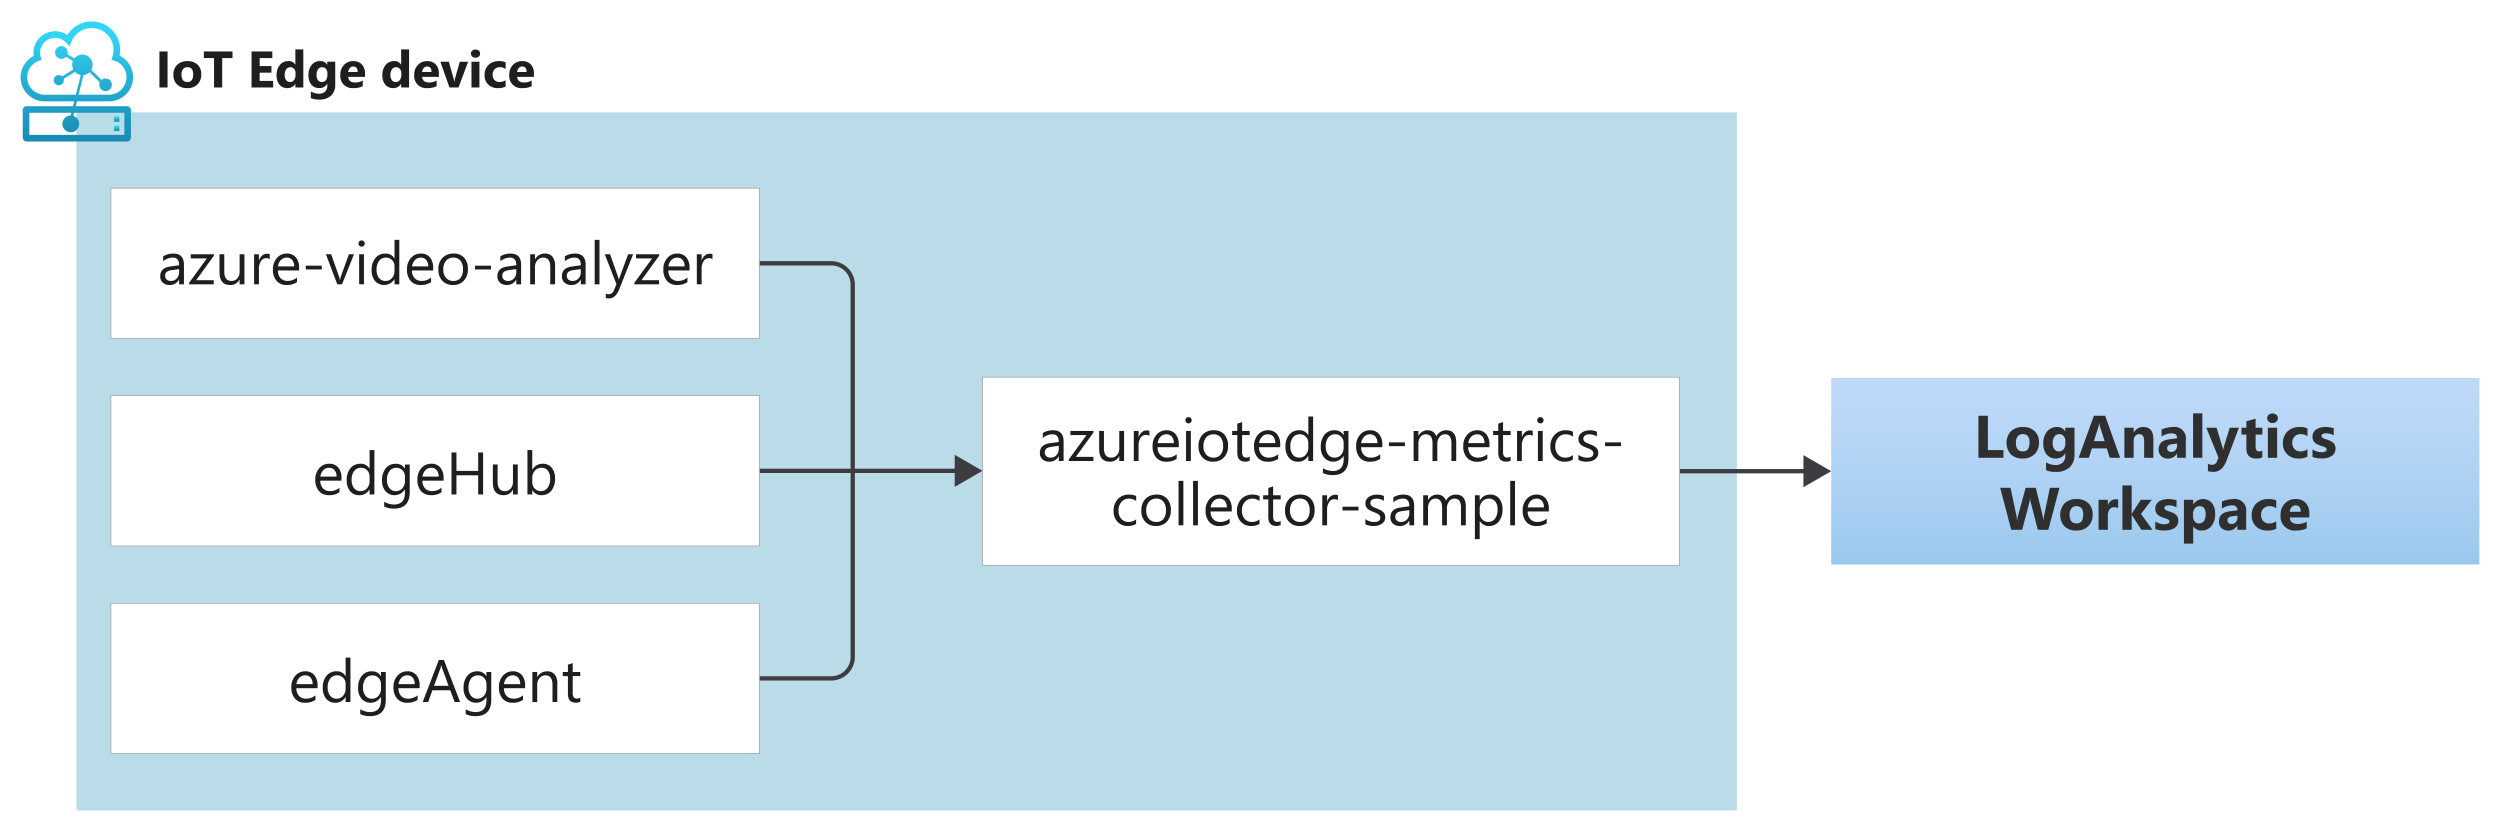 <svg xmlns="http://www.w3.org/2000/svg" xmlns:xlink="http://www.w3.org/1999/xlink" viewBox="0 0 583 194">
  <defs>
    <linearGradient id="linear-gradient" x1="17.921" y1="5" x2="17.921" y2="33" gradientUnits="userSpaceOnUse">
      <stop offset="0.131" stop-color="#32d4f5"/>
      <stop offset="0.404" stop-color="#28b7db"/>
      <stop offset="1" stop-color="#198ab3"/>
    </linearGradient>
    <linearGradient id="linear-gradient-2" x1="27.224" y1="27.141" x2="27.224" y2="28.396" xlink:href="#linear-gradient"/>
    <linearGradient id="linear-gradient-3" x1="27.224" y1="29.307" x2="27.224" y2="30.563" xlink:href="#linear-gradient"/>
    <linearGradient id="linear-gradient-4" x1="502.614" y1="88.133" x2="502.614" y2="131.633" gradientUnits="userSpaceOnUse">
      <stop offset="0" stop-color="#5ea0ef"/>
      <stop offset="0.18" stop-color="#559cec"/>
      <stop offset="0.47" stop-color="#3c91e5"/>
      <stop offset="0.84" stop-color="#1380da"/>
      <stop offset="1" stop-color="#0078d4"/>
    </linearGradient>
  </defs>
  <g id="Shapes">
    <rect width="583" height="194" fill="#fff"/>
    <g>
      <rect x="17.835" y="26.2" width="387.2" height="162.8" fill="#fff"/>
      <rect x="17.835" y="26.2" width="387.2" height="162.8" fill="#198ab3" opacity="0.3"/>
    </g>
    <g>
      <path d="M29.634,24.764H17.655l.281-1.128h7.473a5.616,5.616,0,0,0,2.468-10.665,6.475,6.475,0,0,0,.147-1.372A6.65,6.65,0,0,0,15.71,8.166,5.05,5.05,0,0,0,7.8,12.273a5.138,5.138,0,0,0,.058.763,5.607,5.607,0,0,0,2.57,10.6h6.88l-.281,1.128H6.208a.908.908,0,0,0-.905.91V32.09a.908.908,0,0,0,.905.91H29.634a.908.908,0,0,0,.9-.91V25.673A.907.907,0,0,0,29.634,24.764Zm-19.2-2.674a4.061,4.061,0,0,1-1.416-7.877l.674-.253-.206-.7a3.529,3.529,0,0,1-.142-.992,3.508,3.508,0,0,1,6.05-2.355l.813.863.455-1.1A5.112,5.112,0,0,1,26.486,11.6a5.021,5.021,0,0,1-.26,1.584l-.245.736.734.244A4.044,4.044,0,0,1,29.5,18.012a4.086,4.086,0,0,1-4.088,4.076H18.321l1.062-4.264.052-.305.3-.067a2.371,2.371,0,0,0,.835-.368l.308-.215,2.376,2.3-.062.256a1.474,1.474,0,0,0,.059.88,1.459,1.459,0,0,0,1.367.939,1.4,1.4,0,0,0,.533-.1,1.481,1.481,0,0,0,.835-1.913,1.463,1.463,0,0,0-1.9-.838.631.631,0,0,0-.06.032l-.072.039-.29.151-2.365-2.289.121-.29a2.4,2.4,0,0,0-2.2-3.316,2.364,2.364,0,0,0-1.641.663l-.257.249-1.572-.985.025-.281a1.488,1.488,0,0,0-.089-.664,1.463,1.463,0,0,0-1.368-.94,1.448,1.448,0,0,0-.534.1,1.483,1.483,0,0,0-.834,1.914,1.461,1.461,0,0,0,1.369.938,1.4,1.4,0,0,0,.856-.286l.248-.181,1.562.979-.078.323a2.334,2.334,0,0,0,.048,1.314l.112.341-2.529,1.6-.238-.14a1.17,1.17,0,0,0-1.029-.083,1.2,1.2,0,0,0-.673,1.547,1.181,1.181,0,0,0,1.1.758,1.18,1.18,0,0,0,1.18-1.225l-.006-.261,2.583-1.634.255.21a2.377,2.377,0,0,0,.734.408l.367.127-.063.377L17.7,22.09ZM29,31.455H6.841V26.311h9.8l-.155.623a1.952,1.952,0,1,0,.6.087l.178-.71H29Z" fill="url(#linear-gradient)"/>
      <path d="M27.848,27.141H26.6V28.4h1.248Z" fill="url(#linear-gradient-2)"/>
      <path d="M27.848,29.307H26.6v1.256h1.248Z" fill="url(#linear-gradient-3)"/>
    </g>
    <g>
      <line x1="171.915" y1="109.8" x2="223.733" y2="109.8" fill="none" stroke="#3c3c41" stroke-miterlimit="10"/>
      <polygon points="222.639 113.54 229.115 109.8 222.639 106.06 222.639 113.54" fill="#3c3c41"/>
    </g>
    <g>
      <line x1="369.835" y1="109.883" x2="421.652" y2="109.883" fill="none" stroke="#3c3c41" stroke-miterlimit="10"/>
      <polygon points="420.558 113.623 427.035 109.883 420.558 106.144 420.558 113.623" fill="#3c3c41"/>
    </g>
    <g>
      <rect x="25.789" y="43.8" width="151.399" height="35.2" fill="#fff"/>
      <g opacity="0.65">
        <path d="M177.038,43.95v34.9H25.939V43.95h151.1m.15-.15H25.789V79h151.4V43.8Z" fill="#505150"/>
      </g>
    </g>
    <g>
      <rect x="25.789" y="92.2" width="151.399" height="35.2" fill="#fff"/>
      <g opacity="0.65">
        <path d="M177.038,92.35v34.9H25.939V92.35h151.1m.15-.15H25.789v35.2h151.4V92.2Z" fill="#505150"/>
      </g>
    </g>
    <g>
      <rect x="229.035" y="87.883" width="162.72" height="44" fill="#fff"/>
      <g opacity="0.65">
        <path d="M391.6,88.033v43.7H229.185v-43.7H391.6m.15-.15H229.035v44H391.754v-44Z" fill="#505150"/>
      </g>
    </g>
    <g>
      <rect x="25.789" y="140.6" width="151.399" height="35.2" fill="#fff"/>
      <g opacity="0.65">
        <path d="M177.038,140.75v34.9H25.939v-34.9h151.1m.15-.15H25.789v35.2h151.4V140.6Z" fill="#505150"/>
      </g>
    </g>
    <path d="M177.188,61.4h16.671a5.015,5.015,0,0,1,5,5v86.8a5.015,5.015,0,0,1-5,5H177.188" fill="none" stroke="#3c3c41" stroke-miterlimit="10"/>
    <g>
      <rect x="427.035" y="88.133" width="151.159" height="43.5" fill="#fff"/>
      <rect x="427.035" y="88.133" width="151.159" height="43.5" opacity="0.4" fill="url(#linear-gradient-4)"/>
    </g>
  </g>
  <g id="Text">
    <g>
      <path d="M42.894,66.3H41.773V65.2h-.028a2.348,2.348,0,0,1-2.153,1.258,2.3,2.3,0,0,1-1.637-.554,1.92,1.92,0,0,1-.592-1.47q0-1.962,2.311-2.283l2.1-.294q0-1.783-1.443-1.784a3.446,3.446,0,0,0-2.283.861V59.79a4.334,4.334,0,0,1,2.379-.657q2.467,0,2.468,2.612Zm-1.121-3.541-1.689.232a2.757,2.757,0,0,0-1.176.386,1.116,1.116,0,0,0-.4.981,1.07,1.07,0,0,0,.366.838,1.413,1.413,0,0,0,.974.324,1.8,1.8,0,0,0,1.377-.584,2.091,2.091,0,0,0,.544-1.48Z" fill="#1e1e1e"/>
      <path d="M49.887,59.619l-4.143,5.722h4.1V66.3H44.1v-.349l4.142-5.694H44.486V59.3h5.4Z" fill="#1e1e1e"/>
      <path d="M57,66.3H55.875V65.19h-.027a2.3,2.3,0,0,1-2.16,1.272q-2.5,0-2.5-2.981V59.3H52.3v4q0,2.216,1.7,2.215a1.712,1.712,0,0,0,1.35-.605,2.313,2.313,0,0,0,.53-1.582V59.3H57Z" fill="#1e1e1e"/>
      <path d="M62.909,60.432a1.37,1.37,0,0,0-.847-.225,1.43,1.43,0,0,0-1.2.676,3.134,3.134,0,0,0-.482,1.846V66.3H59.259v-7H60.38V60.74h.027a2.453,2.453,0,0,1,.732-1.152,1.665,1.665,0,0,1,1.1-.413,1.824,1.824,0,0,1,.67.1Z" fill="#1e1e1e"/>
      <path d="M69.752,63.078H64.81a2.619,2.619,0,0,0,.629,1.8,2.17,2.17,0,0,0,1.654.635,3.442,3.442,0,0,0,2.174-.779v1.053a4.068,4.068,0,0,1-2.441.67,2.959,2.959,0,0,1-2.331-.954,3.9,3.9,0,0,1-.847-2.683,3.827,3.827,0,0,1,.926-2.663,2.97,2.97,0,0,1,2.3-1.029A2.633,2.633,0,0,1,69,60.022a3.7,3.7,0,0,1,.752,2.468Zm-1.148-.95a2.282,2.282,0,0,0-.469-1.511,1.593,1.593,0,0,0-1.281-.54,1.811,1.811,0,0,0-1.347.567,2.582,2.582,0,0,0-.684,1.484Z" fill="#1e1e1e"/>
      <path d="M75.029,62.839H71.3v-.882h3.732Z" fill="#1e1e1e"/>
      <path d="M82.549,59.3l-2.789,7h-1.1l-2.652-7h1.23l1.778,5.085a4.587,4.587,0,0,1,.246.978h.027a4.671,4.671,0,0,1,.219-.95L81.366,59.3Z" fill="#1e1e1e"/>
      <path d="M84.326,57.52a.708.708,0,0,1-.512-.205A.693.693,0,0,1,83.6,56.8a.719.719,0,0,1,.724-.732.72.72,0,0,1,.523.209.728.728,0,0,1,0,1.035A.718.718,0,0,1,84.326,57.52Zm.547,8.778H83.752v-7h1.121Z" fill="#1e1e1e"/>
      <path d="M93.117,66.3H92v-1.19h-.027a2.824,2.824,0,0,1-4.515.414,3.853,3.853,0,0,1-.79-2.56,4.2,4.2,0,0,1,.875-2.783,2.889,2.889,0,0,1,2.331-1.046,2.246,2.246,0,0,1,2.1,1.135H92V55.934h1.121ZM92,63.133V62.1a2,2,0,0,0-.56-1.435,1.881,1.881,0,0,0-1.422-.588,1.933,1.933,0,0,0-1.613.752,3.288,3.288,0,0,0-.588,2.078,2.965,2.965,0,0,0,.564,1.911,1.842,1.842,0,0,0,1.514.7,1.916,1.916,0,0,0,1.521-.676A2.526,2.526,0,0,0,92,63.133Z" fill="#1e1e1e"/>
      <path d="M101.013,63.078H96.07a2.629,2.629,0,0,0,.629,1.8,2.172,2.172,0,0,0,1.655.635,3.444,3.444,0,0,0,2.174-.779v1.053a4.07,4.07,0,0,1-2.441.67,2.958,2.958,0,0,1-2.331-.954,3.9,3.9,0,0,1-.848-2.683,3.827,3.827,0,0,1,.927-2.663,2.968,2.968,0,0,1,2.3-1.029,2.634,2.634,0,0,1,2.126.889,3.706,3.706,0,0,1,.752,2.468Zm-1.149-.95a2.277,2.277,0,0,0-.468-1.511,1.6,1.6,0,0,0-1.282-.54,1.811,1.811,0,0,0-1.346.567,2.582,2.582,0,0,0-.684,1.484Z" fill="#1e1e1e"/>
      <path d="M105.634,66.462a3.25,3.25,0,0,1-2.478-.981,3.631,3.631,0,0,1-.926-2.6,3.782,3.782,0,0,1,.964-2.755,3.463,3.463,0,0,1,2.6-.992,3.143,3.143,0,0,1,2.444.964,3.826,3.826,0,0,1,.878,2.673,3.76,3.76,0,0,1-.946,2.683A3.317,3.317,0,0,1,105.634,66.462Zm.082-6.385a2.132,2.132,0,0,0-1.709.735,3.017,3.017,0,0,0-.629,2.027,2.851,2.851,0,0,0,.636,1.961,2.159,2.159,0,0,0,1.7.718,2.048,2.048,0,0,0,1.671-.7,3.053,3.053,0,0,0,.585-2,3.1,3.1,0,0,0-.585-2.023A2.038,2.038,0,0,0,105.716,60.077Z" fill="#1e1e1e"/>
      <path d="M114.493,62.839h-3.732v-.882h3.732Z" fill="#1e1e1e"/>
      <path d="M121.521,66.3H120.4V65.2h-.028a2.348,2.348,0,0,1-2.153,1.258,2.3,2.3,0,0,1-1.637-.554,1.92,1.92,0,0,1-.592-1.47q0-1.962,2.311-2.283l2.1-.294q0-1.783-1.443-1.784a3.446,3.446,0,0,0-2.283.861V59.79a4.334,4.334,0,0,1,2.379-.657q2.468,0,2.468,2.612ZM120.4,62.757l-1.689.232a2.753,2.753,0,0,0-1.176.386,1.116,1.116,0,0,0-.4.981,1.07,1.07,0,0,0,.366.838,1.413,1.413,0,0,0,.974.324,1.8,1.8,0,0,0,1.377-.584,2.091,2.091,0,0,0,.544-1.48Z" fill="#1e1e1e"/>
      <path d="M129.444,66.3h-1.122V62.305q0-2.227-1.627-2.228a1.767,1.767,0,0,0-1.391.632,2.349,2.349,0,0,0-.55,1.6V66.3h-1.121v-7h1.121V60.46h.027a2.527,2.527,0,0,1,2.3-1.327,2.144,2.144,0,0,1,1.757.742,3.3,3.3,0,0,1,.609,2.143Z" fill="#1e1e1e"/>
      <path d="M136.567,66.3h-1.122V65.2h-.027a2.348,2.348,0,0,1-2.153,1.258,2.3,2.3,0,0,1-1.637-.554,1.92,1.92,0,0,1-.592-1.47q0-1.962,2.311-2.283l2.1-.294q0-1.783-1.442-1.784a3.446,3.446,0,0,0-2.283.861V59.79a4.334,4.334,0,0,1,2.379-.657q2.468,0,2.468,2.612Zm-1.122-3.541-1.688.232a2.748,2.748,0,0,0-1.176.386,1.116,1.116,0,0,0-.4.981,1.072,1.072,0,0,0,.365.838,1.417,1.417,0,0,0,.975.324,1.8,1.8,0,0,0,1.377-.584,2.09,2.09,0,0,0,.543-1.48Z" fill="#1e1e1e"/>
      <path d="M139.8,66.3h-1.121V55.934H139.8Z" fill="#1e1e1e"/>
      <path d="M147.641,59.3l-3.22,8.121q-.861,2.174-2.42,2.173a2.572,2.572,0,0,1-.731-.088V68.5a2.073,2.073,0,0,0,.663.123A1.374,1.374,0,0,0,143.2,67.61l.561-1.326L141.03,59.3h1.245l1.893,5.386c.023.069.071.246.144.533h.041q.034-.163.136-.519l1.99-5.4Z" fill="#1e1e1e"/>
      <path d="M153.725,59.619l-4.143,5.722h4.1V66.3h-5.749v-.349l4.142-5.694h-3.753V59.3h5.4Z" fill="#1e1e1e"/>
      <path d="M160.8,63.078h-4.942a2.623,2.623,0,0,0,.628,1.8,2.172,2.172,0,0,0,1.655.635,3.444,3.444,0,0,0,2.174-.779v1.053a4.07,4.07,0,0,1-2.441.67,2.958,2.958,0,0,1-2.331-.954,3.9,3.9,0,0,1-.848-2.683,3.827,3.827,0,0,1,.927-2.663,2.968,2.968,0,0,1,2.3-1.029,2.633,2.633,0,0,1,2.126.889,3.706,3.706,0,0,1,.752,2.468Zm-1.148-.95a2.282,2.282,0,0,0-.469-1.511,1.594,1.594,0,0,0-1.281-.54,1.811,1.811,0,0,0-1.347.567,2.582,2.582,0,0,0-.684,1.484Z" fill="#1e1e1e"/>
      <path d="M166.146,60.432a1.375,1.375,0,0,0-.848-.225,1.432,1.432,0,0,0-1.2.676,3.134,3.134,0,0,0-.482,1.846V66.3H162.5v-7h1.121V60.74h.028a2.444,2.444,0,0,1,.731-1.152,1.666,1.666,0,0,1,1.1-.413,1.831,1.831,0,0,1,.67.1Z" fill="#1e1e1e"/>
    </g>
    <g>
      <path d="M79.637,112.093H74.695a2.622,2.622,0,0,0,.628,1.8,2.169,2.169,0,0,0,1.655.636,3.444,3.444,0,0,0,2.174-.779v1.052a4.063,4.063,0,0,1-2.441.67,2.96,2.96,0,0,1-2.331-.953,3.906,3.906,0,0,1-.848-2.683,3.826,3.826,0,0,1,.927-2.663,2.968,2.968,0,0,1,2.3-1.029,2.634,2.634,0,0,1,2.126.889,3.706,3.706,0,0,1,.752,2.468Zm-1.149-.95a2.272,2.272,0,0,0-.468-1.51,1.6,1.6,0,0,0-1.282-.541,1.808,1.808,0,0,0-1.346.568,2.576,2.576,0,0,0-.684,1.483Z" fill="#1e1e1e"/>
      <path d="M87.307,115.313H86.186v-1.189h-.028a2.587,2.587,0,0,1-2.406,1.353,2.615,2.615,0,0,1-2.109-.94,3.857,3.857,0,0,1-.789-2.56,4.191,4.191,0,0,1,.875-2.782,2.886,2.886,0,0,1,2.331-1.046,2.244,2.244,0,0,1,2.1,1.135h.028V104.95h1.121Zm-1.121-3.165v-1.032a2,2,0,0,0-.561-1.436,1.878,1.878,0,0,0-1.422-.588,1.937,1.937,0,0,0-1.613.752A3.3,3.3,0,0,0,82,111.923a2.963,2.963,0,0,0,.564,1.91,1.844,1.844,0,0,0,1.514.7,1.914,1.914,0,0,0,1.521-.677A2.52,2.52,0,0,0,86.186,112.148Z" fill="#1e1e1e"/>
      <path d="M95.551,114.753q0,3.855-3.691,3.855a4.959,4.959,0,0,1-2.27-.492V117a4.67,4.67,0,0,0,2.256.656q2.584,0,2.584-2.748v-.766H94.4a2.833,2.833,0,0,1-4.509.407,3.729,3.729,0,0,1-.8-2.5,4.357,4.357,0,0,1,.858-2.837,2.865,2.865,0,0,1,2.348-1.053,2.284,2.284,0,0,1,2.1,1.135h.027v-.971h1.121Zm-1.121-2.605v-1.032a2,2,0,0,0-.564-1.429,1.858,1.858,0,0,0-1.405-.595,1.946,1.946,0,0,0-1.627.756,3.371,3.371,0,0,0-.588,2.116,2.893,2.893,0,0,0,.564,1.869,1.823,1.823,0,0,0,1.494.7,1.95,1.95,0,0,0,1.535-.67A2.5,2.5,0,0,0,94.43,112.148Z" fill="#1e1e1e"/>
      <path d="M103.446,112.093H98.5a2.617,2.617,0,0,0,.629,1.8,2.168,2.168,0,0,0,1.654.636,3.442,3.442,0,0,0,2.174-.779v1.052a4.06,4.06,0,0,1-2.44.67,2.96,2.96,0,0,1-2.331-.953,3.906,3.906,0,0,1-.848-2.683,3.83,3.83,0,0,1,.926-2.663,2.972,2.972,0,0,1,2.3-1.029,2.634,2.634,0,0,1,2.126.889,3.706,3.706,0,0,1,.751,2.468Zm-1.148-.95a2.277,2.277,0,0,0-.468-1.51,1.6,1.6,0,0,0-1.282-.541,1.809,1.809,0,0,0-1.347.568,2.569,2.569,0,0,0-.683,1.483Z" fill="#1e1e1e"/>
      <path d="M112.661,115.313h-1.148v-4.471h-5.072v4.471h-1.149v-9.8h1.149v4.3h5.072v-4.3h1.148Z" fill="#1e1e1e"/>
      <path d="M120.741,115.313H119.62v-1.107h-.027a2.3,2.3,0,0,1-2.16,1.271q-2.5,0-2.5-2.98v-4.184h1.114v4.006q0,2.216,1.695,2.215a1.715,1.715,0,0,0,1.35-.605,2.311,2.311,0,0,0,.53-1.583v-4.033h1.121Z" fill="#1e1e1e"/>
      <path d="M124.153,114.3h-.028v1.012H123V104.95h1.121v4.594h.028a2.649,2.649,0,0,1,2.419-1.395,2.567,2.567,0,0,1,2.109.94,3.877,3.877,0,0,1,.763,2.519,4.337,4.337,0,0,1-.855,2.813,2.846,2.846,0,0,1-2.338,1.056A2.3,2.3,0,0,1,124.153,114.3Zm-.028-2.823v.978a2.082,2.082,0,0,0,.564,1.473,2.012,2.012,0,0,0,3.028-.174,3.57,3.57,0,0,0,.578-2.167,2.819,2.819,0,0,0-.54-1.832,1.789,1.789,0,0,0-1.463-.664,1.984,1.984,0,0,0-1.572.681A2.494,2.494,0,0,0,124.125,111.478Z" fill="#1e1e1e"/>
    </g>
    <g>
      <path d="M248.03,107.5h-1.121v-1.094h-.027a2.348,2.348,0,0,1-2.154,1.258,2.3,2.3,0,0,1-1.637-.553,1.92,1.92,0,0,1-.591-1.47q0-1.962,2.31-2.283l2.1-.294q0-1.785-1.443-1.785a3.451,3.451,0,0,0-2.283.862v-1.149a4.346,4.346,0,0,1,2.379-.656q2.469,0,2.468,2.611Zm-1.121-3.541-1.689.233a2.721,2.721,0,0,0-1.175.386,1.115,1.115,0,0,0-.4.981,1.066,1.066,0,0,0,.366.837,1.415,1.415,0,0,0,.974.325,1.8,1.8,0,0,0,1.378-.585,2.087,2.087,0,0,0,.543-1.48Z" fill="#1e1e1e"/>
      <path d="M255.023,100.822l-4.142,5.722h4.1v.957h-5.749v-.348l4.143-5.7h-3.753V100.5h5.4Z" fill="#1e1e1e"/>
      <path d="M262.132,107.5h-1.121v-1.107h-.027a2.3,2.3,0,0,1-2.16,1.271q-2.5,0-2.5-2.98V100.5h1.114v4.006q0,2.215,1.7,2.215a1.717,1.717,0,0,0,1.35-.6,2.315,2.315,0,0,0,.529-1.583V100.5h1.121Z" fill="#1e1e1e"/>
      <path d="M268.046,101.636a1.375,1.375,0,0,0-.848-.226,1.429,1.429,0,0,0-1.2.677,3.125,3.125,0,0,0-.483,1.846V107.5H264.4v-7h1.121v1.443h.028a2.446,2.446,0,0,1,.731-1.152,1.667,1.667,0,0,1,1.1-.414,1.824,1.824,0,0,1,.67.1Z" fill="#1e1e1e"/>
      <path d="M274.888,104.281h-4.942a2.622,2.622,0,0,0,.629,1.8,2.168,2.168,0,0,0,1.654.636,3.44,3.44,0,0,0,2.174-.779V107a4.06,4.06,0,0,1-2.44.67,2.96,2.96,0,0,1-2.331-.953,3.906,3.906,0,0,1-.848-2.683,3.821,3.821,0,0,1,.927-2.663,2.966,2.966,0,0,1,2.3-1.029,2.63,2.63,0,0,1,2.126.889,3.7,3.7,0,0,1,.752,2.468Zm-1.148-.95a2.272,2.272,0,0,0-.468-1.51,1.6,1.6,0,0,0-1.282-.541,1.81,1.81,0,0,0-1.347.568,2.575,2.575,0,0,0-.683,1.483Z" fill="#1e1e1e"/>
      <path d="M277.158,98.724a.716.716,0,0,1-.513-.2.7.7,0,0,1-.212-.52.717.717,0,0,1,.725-.731.723.723,0,0,1,.523.208.731.731,0,0,1,0,1.036A.718.718,0,0,1,277.158,98.724Zm.547,8.777h-1.121v-7h1.121Z" fill="#1e1e1e"/>
      <path d="M282.9,107.665a3.245,3.245,0,0,1-2.477-.981,3.627,3.627,0,0,1-.927-2.6,3.784,3.784,0,0,1,.964-2.755,3.466,3.466,0,0,1,2.6-.991,3.137,3.137,0,0,1,2.444.964,3.826,3.826,0,0,1,.878,2.673,3.76,3.76,0,0,1-.946,2.683A3.319,3.319,0,0,1,282.9,107.665Zm.082-6.385a2.136,2.136,0,0,0-1.709.735,3.021,3.021,0,0,0-.629,2.027A2.852,2.852,0,0,0,281.28,106a2.159,2.159,0,0,0,1.7.718,2.052,2.052,0,0,0,1.672-.7,3.053,3.053,0,0,0,.584-2,3.109,3.109,0,0,0-.584-2.024A2.042,2.042,0,0,0,282.982,101.28Z" fill="#1e1e1e"/>
      <path d="M291.424,107.433a2.152,2.152,0,0,1-1.045.219q-1.839,0-1.839-2.051v-4.143h-1.2V100.5h1.2V98.792l1.121-.362V100.5h1.763v.957h-1.763V105.4a1.636,1.636,0,0,0,.239,1,.954.954,0,0,0,.793.3,1.176,1.176,0,0,0,.731-.232Z" fill="#1e1e1e"/>
      <path d="M298.548,104.281h-4.943a2.627,2.627,0,0,0,.629,1.8,2.168,2.168,0,0,0,1.654.636,3.44,3.44,0,0,0,2.174-.779V107a4.06,4.06,0,0,1-2.44.67,2.96,2.96,0,0,1-2.331-.953,3.906,3.906,0,0,1-.848-2.683,3.826,3.826,0,0,1,.927-2.663,2.968,2.968,0,0,1,2.3-1.029,2.63,2.63,0,0,1,2.126.889,3.7,3.7,0,0,1,.752,2.468Zm-1.149-.95a2.272,2.272,0,0,0-.468-1.51,1.6,1.6,0,0,0-1.282-.541,1.812,1.812,0,0,0-1.347.568,2.575,2.575,0,0,0-.683,1.483Z" fill="#1e1e1e"/>
      <path d="M306.217,107.5H305.1v-1.189h-.027a2.588,2.588,0,0,1-2.406,1.353,2.615,2.615,0,0,1-2.109-.94,3.857,3.857,0,0,1-.79-2.56,4.2,4.2,0,0,1,.875-2.782,2.889,2.889,0,0,1,2.331-1.046,2.245,2.245,0,0,1,2.1,1.135h.027V97.138h1.121Zm-1.121-3.165V103.3a2,2,0,0,0-.56-1.436,1.879,1.879,0,0,0-1.422-.588,1.936,1.936,0,0,0-1.613.752,3.3,3.3,0,0,0-.588,2.079,2.963,2.963,0,0,0,.564,1.91,1.844,1.844,0,0,0,1.514.7,1.914,1.914,0,0,0,1.521-.677A2.519,2.519,0,0,0,305.1,104.336Z" fill="#1e1e1e"/>
      <path d="M314.462,106.941q0,3.855-3.692,3.855a4.958,4.958,0,0,1-2.269-.492v-1.121a4.67,4.67,0,0,0,2.256.656q2.583,0,2.583-2.748v-.766h-.027a2.832,2.832,0,0,1-4.508.407,3.729,3.729,0,0,1-.8-2.5,4.358,4.358,0,0,1,.859-2.837,2.863,2.863,0,0,1,2.348-1.053,2.281,2.281,0,0,1,2.1,1.135h.027V100.5h1.122Zm-1.122-2.605V103.3a2,2,0,0,0-.563-1.429,1.86,1.86,0,0,0-1.4-.595,1.946,1.946,0,0,0-1.627.756,3.371,3.371,0,0,0-.588,2.116,2.893,2.893,0,0,0,.564,1.869,1.823,1.823,0,0,0,1.494.7,1.953,1.953,0,0,0,1.535-.67A2.5,2.5,0,0,0,313.34,104.336Z" fill="#1e1e1e"/>
      <path d="M322.357,104.281h-4.942a2.617,2.617,0,0,0,.629,1.8,2.168,2.168,0,0,0,1.654.636,3.44,3.44,0,0,0,2.174-.779V107a4.061,4.061,0,0,1-2.441.67,2.963,2.963,0,0,1-2.331-.953,3.91,3.91,0,0,1-.847-2.683,3.825,3.825,0,0,1,.926-2.663,2.97,2.97,0,0,1,2.3-1.029,2.63,2.63,0,0,1,2.126.889,3.7,3.7,0,0,1,.752,2.468Zm-1.148-.95a2.272,2.272,0,0,0-.468-1.51,1.6,1.6,0,0,0-1.282-.541,1.809,1.809,0,0,0-1.347.568,2.576,2.576,0,0,0-.684,1.483Z" fill="#1e1e1e"/>
      <path d="M327.634,104.042H323.9v-.882h3.732Z" fill="#1e1e1e"/>
      <path d="M339.59,107.5h-1.121v-4.019a3.036,3.036,0,0,0-.358-1.682,1.363,1.363,0,0,0-1.207-.52,1.493,1.493,0,0,0-1.22.657,2.508,2.508,0,0,0-.5,1.572V107.5H334.06v-4.156q0-2.065-1.593-2.065a1.476,1.476,0,0,0-1.216.619,2.559,2.559,0,0,0-.479,1.61V107.5h-1.121v-7h1.121v1.108h.027a2.38,2.38,0,0,1,2.174-1.272,2.024,2.024,0,0,1,1.983,1.449,2.5,2.5,0,0,1,2.324-1.449q2.312,0,2.31,2.851Z" fill="#1e1e1e"/>
      <path d="M347.336,104.281h-4.943a2.627,2.627,0,0,0,.629,1.8,2.17,2.17,0,0,0,1.654.636,3.44,3.44,0,0,0,2.174-.779V107a4.058,4.058,0,0,1-2.44.67,2.962,2.962,0,0,1-2.331-.953,3.906,3.906,0,0,1-.848-2.683,3.826,3.826,0,0,1,.927-2.663,2.968,2.968,0,0,1,2.3-1.029,2.63,2.63,0,0,1,2.126.889,3.7,3.7,0,0,1,.752,2.468Zm-1.149-.95a2.272,2.272,0,0,0-.468-1.51,1.6,1.6,0,0,0-1.282-.541,1.812,1.812,0,0,0-1.347.568,2.575,2.575,0,0,0-.683,1.483Z" fill="#1e1e1e"/>
      <path d="M352.278,107.433a2.156,2.156,0,0,1-1.046.219q-1.838,0-1.839-2.051v-4.143h-1.2V100.5h1.2V98.792l1.121-.362V100.5h1.764v.957h-1.764V105.4a1.628,1.628,0,0,0,.24,1,.953.953,0,0,0,.793.3,1.176,1.176,0,0,0,.731-.232Z" fill="#1e1e1e"/>
      <path d="M357.425,101.636a1.37,1.37,0,0,0-.847-.226,1.429,1.429,0,0,0-1.2.677,3.125,3.125,0,0,0-.483,1.846V107.5h-1.121v-7H354.9v1.443h.028a2.446,2.446,0,0,1,.731-1.152,1.667,1.667,0,0,1,1.1-.414,1.815,1.815,0,0,1,.669.1Z" fill="#1e1e1e"/>
      <path d="M359.216,98.724a.712.712,0,0,1-.512-.2.694.694,0,0,1-.212-.52.717.717,0,0,1,.724-.731.725.725,0,0,1,.524.208.731.731,0,0,1,0,1.036A.721.721,0,0,1,359.216,98.724Zm.547,8.777h-1.121v-7h1.121Z" fill="#1e1e1e"/>
      <path d="M366.8,107.18a3.635,3.635,0,0,1-1.914.485,3.166,3.166,0,0,1-2.416-.974,3.529,3.529,0,0,1-.92-2.526,3.882,3.882,0,0,1,.992-2.779,3.47,3.47,0,0,1,2.645-1.049,3.68,3.68,0,0,1,1.627.342v1.148a2.852,2.852,0,0,0-1.668-.547,2.254,2.254,0,0,0-1.76.77,2.917,2.917,0,0,0-.687,2.02,2.781,2.781,0,0,0,.646,1.941,2.227,2.227,0,0,0,1.733.711,2.8,2.8,0,0,0,1.722-.609Z" fill="#1e1e1e"/>
      <path d="M368.076,107.248v-1.2a3.32,3.32,0,0,0,2.016.677q1.478,0,1.477-.984a.857.857,0,0,0-.126-.476,1.273,1.273,0,0,0-.342-.345,2.634,2.634,0,0,0-.506-.27c-.194-.079-.4-.163-.626-.249a7.9,7.9,0,0,1-.816-.373,2.456,2.456,0,0,1-.588-.424,1.568,1.568,0,0,1-.355-.536,1.894,1.894,0,0,1-.12-.7,1.675,1.675,0,0,1,.225-.872,2.006,2.006,0,0,1,.6-.636,2.8,2.8,0,0,1,.858-.386,3.823,3.823,0,0,1,.994-.13,4.006,4.006,0,0,1,1.627.315v1.134a3.169,3.169,0,0,0-1.777-.506,2.081,2.081,0,0,0-.568.072,1.376,1.376,0,0,0-.433.2.909.909,0,0,0-.28.311.811.811,0,0,0-.1.4.949.949,0,0,0,.1.458,1,1,0,0,0,.29.328,2.268,2.268,0,0,0,.464.26c.183.077.39.161.623.253a8.711,8.711,0,0,1,.834.365,2.859,2.859,0,0,1,.628.424,1.656,1.656,0,0,1,.4.544,1.756,1.756,0,0,1,.139.731,1.73,1.73,0,0,1-.228.9,1.956,1.956,0,0,1-.612.636,2.789,2.789,0,0,1-.882.376,4.35,4.35,0,0,1-1.046.123A3.972,3.972,0,0,1,368.076,107.248Z" fill="#1e1e1e"/>
      <path d="M378.022,104.042H374.29v-.882h3.732Z" fill="#1e1e1e"/>
      <path d="M264.942,122.18a3.637,3.637,0,0,1-1.914.485,3.164,3.164,0,0,1-2.416-.974,3.529,3.529,0,0,1-.92-2.526,3.885,3.885,0,0,1,.991-2.779,3.47,3.47,0,0,1,2.646-1.049,3.68,3.68,0,0,1,1.627.342v1.148a2.855,2.855,0,0,0-1.668-.547,2.254,2.254,0,0,0-1.76.77,2.918,2.918,0,0,0-.688,2.02,2.777,2.777,0,0,0,.647,1.941,2.226,2.226,0,0,0,1.732.711,2.8,2.8,0,0,0,1.723-.609Z" fill="#1e1e1e"/>
      <path d="M269.563,122.665a3.245,3.245,0,0,1-2.477-.981,3.627,3.627,0,0,1-.927-2.6,3.784,3.784,0,0,1,.964-2.755,3.466,3.466,0,0,1,2.6-.991,3.141,3.141,0,0,1,2.445.964,3.826,3.826,0,0,1,.877,2.673,3.76,3.76,0,0,1-.946,2.683A3.319,3.319,0,0,1,269.563,122.665Zm.082-6.385a2.136,2.136,0,0,0-1.709.735,3.021,3.021,0,0,0-.629,2.027,2.852,2.852,0,0,0,.636,1.962,2.159,2.159,0,0,0,1.7.718,2.052,2.052,0,0,0,1.672-.7,3.053,3.053,0,0,0,.584-2,3.109,3.109,0,0,0-.584-2.024A2.042,2.042,0,0,0,269.645,116.28Z" fill="#1e1e1e"/>
      <path d="M275.962,122.5H274.84V112.138h1.122Z" fill="#1e1e1e"/>
      <path d="M279.352,122.5h-1.121V112.138h1.121Z" fill="#1e1e1e"/>
      <path d="M287.248,119.281h-4.943a2.627,2.627,0,0,0,.629,1.8,2.17,2.17,0,0,0,1.655.636,3.437,3.437,0,0,0,2.173-.779V122a4.058,4.058,0,0,1-2.44.67,2.962,2.962,0,0,1-2.331-.953,3.906,3.906,0,0,1-.848-2.683,3.826,3.826,0,0,1,.927-2.663,2.968,2.968,0,0,1,2.3-1.029,2.63,2.63,0,0,1,2.126.889,3.7,3.7,0,0,1,.752,2.468Zm-1.149-.95a2.277,2.277,0,0,0-.467-1.51,1.6,1.6,0,0,0-1.283-.541,1.808,1.808,0,0,0-1.346.568,2.57,2.57,0,0,0-.684,1.483Z" fill="#1e1e1e"/>
      <path d="M293.715,122.18a3.641,3.641,0,0,1-1.915.485,3.166,3.166,0,0,1-2.416-.974,3.529,3.529,0,0,1-.919-2.526,3.885,3.885,0,0,1,.991-2.779,3.47,3.47,0,0,1,2.645-1.049,3.68,3.68,0,0,1,1.627.342v1.148a2.852,2.852,0,0,0-1.668-.547,2.254,2.254,0,0,0-1.76.77,2.917,2.917,0,0,0-.687,2.02,2.781,2.781,0,0,0,.646,1.941,2.227,2.227,0,0,0,1.733.711,2.809,2.809,0,0,0,1.723-.609Z" fill="#1e1e1e"/>
      <path d="M298.657,122.433a2.156,2.156,0,0,1-1.046.219q-1.839,0-1.839-2.051v-4.143h-1.2V115.5h1.2v-1.709l1.121-.362V115.5h1.764v.957h-1.764V120.4a1.636,1.636,0,0,0,.239,1,.956.956,0,0,0,.793.3,1.177,1.177,0,0,0,.732-.232Z" fill="#1e1e1e"/>
      <path d="M303.08,122.665a3.247,3.247,0,0,1-2.478-.981,3.632,3.632,0,0,1-.927-2.6,3.788,3.788,0,0,1,.964-2.755,3.47,3.47,0,0,1,2.605-.991,3.139,3.139,0,0,1,2.444.964,3.826,3.826,0,0,1,.878,2.673,3.76,3.76,0,0,1-.946,2.683A3.32,3.32,0,0,1,303.08,122.665Zm.082-6.385a2.136,2.136,0,0,0-1.709.735,3.021,3.021,0,0,0-.629,2.027A2.852,2.852,0,0,0,301.46,121a2.158,2.158,0,0,0,1.7.718,2.053,2.053,0,0,0,1.672-.7,3.058,3.058,0,0,0,.584-2,3.115,3.115,0,0,0-.584-2.024A2.043,2.043,0,0,0,303.162,116.28Z" fill="#1e1e1e"/>
      <path d="M312.007,116.636a1.37,1.37,0,0,0-.847-.226,1.429,1.429,0,0,0-1.2.677,3.125,3.125,0,0,0-.483,1.846V122.5h-1.121v-7h1.121v1.443h.028a2.446,2.446,0,0,1,.731-1.152,1.667,1.667,0,0,1,1.1-.414,1.815,1.815,0,0,1,.669.1Z" fill="#1e1e1e"/>
      <path d="M316.806,119.042h-3.732v-.882h3.732Z" fill="#1e1e1e"/>
      <path d="M318.4,122.248v-1.2a3.32,3.32,0,0,0,2.017.677q1.476,0,1.476-.984a.857.857,0,0,0-.126-.476,1.273,1.273,0,0,0-.342-.345,2.655,2.655,0,0,0-.5-.27c-.195-.079-.4-.163-.626-.249a7.918,7.918,0,0,1-.817-.373,2.476,2.476,0,0,1-.588-.424,1.568,1.568,0,0,1-.355-.536,1.894,1.894,0,0,1-.12-.7,1.675,1.675,0,0,1,.225-.872,2.017,2.017,0,0,1,.6-.636,2.8,2.8,0,0,1,.858-.386,3.834,3.834,0,0,1,.994-.13,4.006,4.006,0,0,1,1.627.315v1.134a3.169,3.169,0,0,0-1.777-.506,2.074,2.074,0,0,0-.567.072,1.382,1.382,0,0,0-.434.2.909.909,0,0,0-.28.311.811.811,0,0,0-.1.4.949.949,0,0,0,.1.458,1,1,0,0,0,.29.328,2.25,2.25,0,0,0,.465.26q.273.115.622.253a8.6,8.6,0,0,1,.834.365,2.891,2.891,0,0,1,.629.424,1.668,1.668,0,0,1,.4.544,1.756,1.756,0,0,1,.14.731,1.721,1.721,0,0,1-.229.9,1.945,1.945,0,0,1-.612.636,2.789,2.789,0,0,1-.882.376,4.35,4.35,0,0,1-1.046.123A3.972,3.972,0,0,1,318.4,122.248Z" fill="#1e1e1e"/>
      <path d="M329.774,122.5h-1.121v-1.094h-.027a2.347,2.347,0,0,1-2.154,1.258,2.3,2.3,0,0,1-1.636-.553,1.917,1.917,0,0,1-.592-1.47q0-1.962,2.31-2.283l2.1-.294q0-1.785-1.442-1.785a3.452,3.452,0,0,0-2.284.862v-1.149a4.346,4.346,0,0,1,2.379-.656q2.469,0,2.468,2.611Zm-1.121-3.541-1.688.233a2.721,2.721,0,0,0-1.176.386,1.115,1.115,0,0,0-.4.981,1.066,1.066,0,0,0,.366.837,1.417,1.417,0,0,0,.974.325,1.8,1.8,0,0,0,1.378-.585,2.087,2.087,0,0,0,.543-1.48Z" fill="#1e1e1e"/>
      <path d="M341.826,122.5h-1.121v-4.019a3.026,3.026,0,0,0-.359-1.682,1.362,1.362,0,0,0-1.207-.52,1.492,1.492,0,0,0-1.219.657,2.508,2.508,0,0,0-.5,1.572V122.5H336.3v-4.156q0-2.065-1.593-2.065a1.478,1.478,0,0,0-1.217.619,2.565,2.565,0,0,0-.479,1.61V122.5h-1.121v-7h1.121v1.108h.028a2.379,2.379,0,0,1,2.174-1.272,2.021,2.021,0,0,1,1.982,1.449,2.5,2.5,0,0,1,2.324-1.449q2.312,0,2.311,2.851Z" fill="#1e1e1e"/>
      <path d="M345.093,121.489h-.027v4.232h-1.121V115.5h1.121v1.231h.027a2.652,2.652,0,0,1,2.42-1.395,2.566,2.566,0,0,1,2.113.94,3.892,3.892,0,0,1,.758,2.519,4.337,4.337,0,0,1-.854,2.813,2.844,2.844,0,0,1-2.338,1.056A2.344,2.344,0,0,1,345.093,121.489Zm-.027-2.823v.978a2.083,2.083,0,0,0,.565,1.473,2.012,2.012,0,0,0,3.028-.174,3.577,3.577,0,0,0,.577-2.167,2.819,2.819,0,0,0-.54-1.832,1.787,1.787,0,0,0-1.463-.664,1.985,1.985,0,0,0-1.572.681A2.494,2.494,0,0,0,345.066,118.666Z" fill="#1e1e1e"/>
      <path d="M353.3,122.5h-1.122V112.138H353.3Z" fill="#1e1e1e"/>
      <path d="M361.192,119.281H356.25a2.617,2.617,0,0,0,.629,1.8,2.168,2.168,0,0,0,1.654.636,3.44,3.44,0,0,0,2.174-.779V122a4.063,4.063,0,0,1-2.441.67,2.963,2.963,0,0,1-2.331-.953,3.91,3.91,0,0,1-.847-2.683,3.825,3.825,0,0,1,.926-2.663,2.97,2.97,0,0,1,2.3-1.029,2.63,2.63,0,0,1,2.126.889,3.7,3.7,0,0,1,.752,2.468Zm-1.148-.95a2.277,2.277,0,0,0-.468-1.51,1.6,1.6,0,0,0-1.282-.541,1.809,1.809,0,0,0-1.347.568,2.576,2.576,0,0,0-.684,1.483Z" fill="#1e1e1e"/>
    </g>
    <g>
      <path d="M74.052,160.493H69.11a2.622,2.622,0,0,0,.628,1.805,2.169,2.169,0,0,0,1.655.636,3.439,3.439,0,0,0,2.174-.78v1.053a4.063,4.063,0,0,1-2.441.67,2.957,2.957,0,0,1-2.331-.953,3.9,3.9,0,0,1-.848-2.684,3.827,3.827,0,0,1,.927-2.662,2.968,2.968,0,0,1,2.3-1.029,2.633,2.633,0,0,1,2.126.889,3.705,3.705,0,0,1,.752,2.467Zm-1.149-.95a2.28,2.28,0,0,0-.468-1.511,1.6,1.6,0,0,0-1.282-.54,1.812,1.812,0,0,0-1.346.568,2.582,2.582,0,0,0-.684,1.483Z" fill="#1e1e1e"/>
      <path d="M81.722,163.713H80.6v-1.189h-.028a2.587,2.587,0,0,1-2.406,1.353,2.618,2.618,0,0,1-2.109-.939,3.861,3.861,0,0,1-.789-2.561,4.191,4.191,0,0,1,.875-2.782,2.886,2.886,0,0,1,2.331-1.046,2.244,2.244,0,0,1,2.1,1.135H80.6V153.35h1.121ZM80.6,160.548v-1.032a2,2,0,0,0-.561-1.436,1.882,1.882,0,0,0-1.422-.588,1.937,1.937,0,0,0-1.613.752,3.3,3.3,0,0,0-.588,2.078,2.968,2.968,0,0,0,.564,1.912,1.846,1.846,0,0,0,1.514.7,1.914,1.914,0,0,0,1.521-.677A2.518,2.518,0,0,0,80.6,160.548Z" fill="#1e1e1e"/>
      <path d="M89.966,163.153q0,3.855-3.691,3.855a4.959,4.959,0,0,1-2.27-.492V165.4a4.67,4.67,0,0,0,2.256.656q2.584,0,2.584-2.748v-.766h-.027a2.834,2.834,0,0,1-4.509.408,3.731,3.731,0,0,1-.8-2.506,4.357,4.357,0,0,1,.858-2.837,2.868,2.868,0,0,1,2.348-1.053,2.284,2.284,0,0,1,2.1,1.135h.027v-.971h1.121Zm-1.121-2.6v-1.032a2,2,0,0,0-.564-1.429,1.858,1.858,0,0,0-1.405-.595,1.946,1.946,0,0,0-1.627.756,3.37,3.37,0,0,0-.588,2.115,2.9,2.9,0,0,0,.564,1.871,1.825,1.825,0,0,0,1.494.7,1.95,1.95,0,0,0,1.535-.67A2.5,2.5,0,0,0,88.845,160.548Z" fill="#1e1e1e"/>
      <path d="M97.861,160.493H92.919a2.617,2.617,0,0,0,.629,1.805,2.168,2.168,0,0,0,1.654.636,3.437,3.437,0,0,0,2.174-.78v1.053a4.06,4.06,0,0,1-2.44.67,2.957,2.957,0,0,1-2.331-.953,3.9,3.9,0,0,1-.848-2.684,3.831,3.831,0,0,1,.926-2.662,2.972,2.972,0,0,1,2.3-1.029,2.634,2.634,0,0,1,2.126.889,3.7,3.7,0,0,1,.751,2.467Zm-1.148-.95a2.286,2.286,0,0,0-.468-1.511,1.6,1.6,0,0,0-1.282-.54,1.814,1.814,0,0,0-1.347.568,2.575,2.575,0,0,0-.683,1.483Z" fill="#1e1e1e"/>
      <path d="M107.3,163.713h-1.271l-1.039-2.748h-4.157l-.977,2.748H98.572l3.76-9.8h1.19Zm-2.686-3.78-1.539-4.177a4.005,4.005,0,0,1-.15-.656h-.027a3.708,3.708,0,0,1-.157.656l-1.525,4.177Z" fill="#1e1e1e"/>
      <path d="M114.562,163.153q0,3.855-3.692,3.855a4.958,4.958,0,0,1-2.269-.492V165.4a4.664,4.664,0,0,0,2.256.656q2.583,0,2.584-2.748v-.766h-.028a2.833,2.833,0,0,1-4.508.408,3.731,3.731,0,0,1-.8-2.506,4.363,4.363,0,0,1,.857-2.837,2.87,2.87,0,0,1,2.349-1.053,2.281,2.281,0,0,1,2.1,1.135h.028v-.971h1.121Zm-1.121-2.6v-1.032a2,2,0,0,0-.564-1.429,1.86,1.86,0,0,0-1.405-.595,1.946,1.946,0,0,0-1.627.756,3.37,3.37,0,0,0-.588,2.115,2.9,2.9,0,0,0,.564,1.871,1.825,1.825,0,0,0,1.494.7,1.948,1.948,0,0,0,1.534-.67A2.5,2.5,0,0,0,113.441,160.548Z" fill="#1e1e1e"/>
      <path d="M122.457,160.493h-4.942a2.617,2.617,0,0,0,.629,1.805,2.167,2.167,0,0,0,1.654.636,3.437,3.437,0,0,0,2.174-.78v1.053a4.061,4.061,0,0,1-2.441.67,2.958,2.958,0,0,1-2.331-.953,3.9,3.9,0,0,1-.847-2.684,3.826,3.826,0,0,1,.926-2.662,2.97,2.97,0,0,1,2.3-1.029,2.633,2.633,0,0,1,2.126.889,3.7,3.7,0,0,1,.752,2.467Zm-1.148-.95a2.286,2.286,0,0,0-.469-1.511,1.6,1.6,0,0,0-1.281-.54,1.812,1.812,0,0,0-1.347.568,2.582,2.582,0,0,0-.684,1.483Z" fill="#1e1e1e"/>
      <path d="M129.963,163.713h-1.121v-3.992q0-2.228-1.627-2.229a1.763,1.763,0,0,0-1.391.633,2.341,2.341,0,0,0-.55,1.6v3.992h-1.121v-7h1.121v1.162h.027a2.527,2.527,0,0,1,2.3-1.326,2.142,2.142,0,0,1,1.757.742,3.307,3.307,0,0,1,.608,2.143Z" fill="#1e1e1e"/>
      <path d="M135.322,163.645a2.155,2.155,0,0,1-1.045.218q-1.84,0-1.839-2.05V157.67h-1.2v-.957h1.2V155l1.121-.362v2.071h1.763v.957h-1.763v3.944a1.63,1.63,0,0,0,.239,1,.951.951,0,0,0,.793.3,1.176,1.176,0,0,0,.731-.232Z" fill="#1e1e1e"/>
    </g>
    <g>
      <path d="M467.205,106.753h-5.838v-9.8h2.208v8.012h3.63Z" fill="#2f2f2f"/>
      <path d="M471.668,106.924a3.764,3.764,0,0,1-2.752-.981,4.057,4.057,0,0,1,.038-5.38,3.924,3.924,0,0,1,2.809-.981,3.719,3.719,0,0,1,2.735.981,3.49,3.49,0,0,1,.991,2.594,3.7,3.7,0,0,1-1.023,2.755A3.8,3.8,0,0,1,471.668,106.924Zm.054-5.687a1.439,1.439,0,0,0-1.189.526,2.319,2.319,0,0,0-.424,1.49q0,2.016,1.627,2.017,1.551,0,1.552-2.072Q473.288,101.236,471.722,101.237Z" fill="#2f2f2f"/>
      <path d="M483.773,105.953a3.959,3.959,0,0,1-1.128,3.018,4.569,4.569,0,0,1-3.267,1.07,5.179,5.179,0,0,1-2.243-.4V107.82a4.3,4.3,0,0,0,2.181.628,2.348,2.348,0,0,0,1.7-.577,2.073,2.073,0,0,0,.6-1.569v-.554h-.027a2.414,2.414,0,0,1-2.181,1.176,2.62,2.62,0,0,1-2.126-.943,3.829,3.829,0,0,1-.786-2.53,4.256,4.256,0,0,1,.875-2.823,2.855,2.855,0,0,1,2.3-1.046,2.126,2.126,0,0,1,1.914.985h.027v-.814h2.16Zm-2.133-2.563v-.554a1.7,1.7,0,0,0-.393-1.131,1.272,1.272,0,0,0-1.022-.468,1.324,1.324,0,0,0-1.128.56,2.639,2.639,0,0,0-.41,1.579,2.22,2.22,0,0,0,.39,1.384,1.269,1.269,0,0,0,1.066.51,1.32,1.32,0,0,0,1.083-.516A2.112,2.112,0,0,0,481.64,103.39Z" fill="#2f2f2f"/>
      <path d="M494.41,106.753H492l-.7-2.181H487.82l-.69,2.181h-2.393l3.568-9.8h2.619Zm-3.61-3.876-1.052-3.3a4.2,4.2,0,0,1-.164-.882h-.055a3.758,3.758,0,0,1-.171.855l-1.066,3.322Z" fill="#2f2f2f"/>
      <path d="M502.167,106.753h-2.154v-3.89q0-1.626-1.162-1.626a1.156,1.156,0,0,0-.923.43,1.644,1.644,0,0,0-.362,1.094v3.992h-2.16v-7h2.16v1.108h.027a2.476,2.476,0,0,1,2.249-1.279q2.325,0,2.325,2.885Z" fill="#2f2f2f"/>
      <path d="M509.732,106.753h-2.044v-1h-.027a2.28,2.28,0,0,1-2.085,1.176,2.178,2.178,0,0,1-1.6-.578,2.072,2.072,0,0,1-.585-1.541q0-2.037,2.413-2.352l1.9-.253q0-1.147-1.244-1.148a4.245,4.245,0,0,0-2.379.745V100.17a5.376,5.376,0,0,1,1.234-.41,6.459,6.459,0,0,1,1.425-.178,2.644,2.644,0,0,1,2.994,2.988Zm-2.03-2.844v-.471l-1.272.164q-1.052.136-1.052.95a.788.788,0,0,0,.256.6.988.988,0,0,0,.694.236,1.276,1.276,0,0,0,.991-.421A1.514,1.514,0,0,0,507.7,103.909Z" fill="#2f2f2f"/>
      <path d="M513.59,106.753h-2.16V96.39h2.16Z" fill="#2f2f2f"/>
      <path d="M522.114,99.753l-2.844,7.561q-1.024,2.727-3.09,2.727a3.952,3.952,0,0,1-1.292-.178v-1.722a1.825,1.825,0,0,0,.937.253,1.169,1.169,0,0,0,1.162-.786l.369-.869-2.844-6.986h2.393l1.306,4.259a5.492,5.492,0,0,1,.191.936h.027a6.593,6.593,0,0,1,.226-.922l1.319-4.273Z" fill="#2f2f2f"/>
      <path d="M527.579,106.671a3.189,3.189,0,0,1-1.443.253q-2.281,0-2.283-2.372v-3.206h-1.135V99.753h1.135V98.242l2.154-.615v2.126h1.572v1.593h-1.572v2.83q0,1.093.868,1.094a1.453,1.453,0,0,0,.7-.2Z" fill="#2f2f2f"/>
      <path d="M529.957,98.646a1.265,1.265,0,0,1-.9-.325,1.046,1.046,0,0,1-.348-.8,1.009,1.009,0,0,1,.348-.793,1.462,1.462,0,0,1,1.795,0,1.013,1.013,0,0,1,.345.793,1.04,1.04,0,0,1-.345.806A1.282,1.282,0,0,1,529.957,98.646Zm1.066,8.107h-2.16v-7h2.16Z" fill="#2f2f2f"/>
      <path d="M538.1,106.5a4.267,4.267,0,0,1-2.112.424,3.569,3.569,0,0,1-2.611-.978,3.372,3.372,0,0,1-1-2.522,3.72,3.72,0,0,1,1.069-2.813,3.955,3.955,0,0,1,2.861-1.029,3.682,3.682,0,0,1,1.791.328v1.832a2.464,2.464,0,0,0-1.511-.505,1.99,1.99,0,0,0-1.473.543,2.027,2.027,0,0,0-.543,1.5,2,2,0,0,0,.519,1.46,1.911,1.911,0,0,0,1.429.53,2.855,2.855,0,0,0,1.579-.506Z" fill="#2f2f2f"/>
      <path d="M539.274,106.569v-1.75a4.614,4.614,0,0,0,1.064.478,3.505,3.505,0,0,0,1,.157,2.152,2.152,0,0,0,.906-.157.509.509,0,0,0,.331-.478.441.441,0,0,0-.151-.342,1.347,1.347,0,0,0-.385-.239,4.315,4.315,0,0,0-.517-.185c-.186-.055-.366-.116-.54-.185a5.213,5.213,0,0,1-.734-.338,2.151,2.151,0,0,1-.534-.42,1.688,1.688,0,0,1-.328-.554,2.215,2.215,0,0,1-.113-.745,1.919,1.919,0,0,1,.257-1.012,2.081,2.081,0,0,1,.684-.694,3.1,3.1,0,0,1,.977-.4,5.048,5.048,0,0,1,1.145-.127,6.318,6.318,0,0,1,.943.072,6.9,6.9,0,0,1,.943.209v1.667a3.391,3.391,0,0,0-.878-.358,3.7,3.7,0,0,0-.92-.12,2.039,2.039,0,0,0-.4.038,1.269,1.269,0,0,0-.332.109.613.613,0,0,0-.226.184.432.432,0,0,0-.082.257.474.474,0,0,0,.123.328,1.075,1.075,0,0,0,.322.236,3.291,3.291,0,0,0,.441.178c.161.052.322.106.482.16a6.341,6.341,0,0,1,.779.328,2.549,2.549,0,0,1,.6.417,1.641,1.641,0,0,1,.382.561,2.248,2.248,0,0,1-.136,1.828,2.171,2.171,0,0,1-.718.718,3.272,3.272,0,0,1-1.032.4,5.746,5.746,0,0,1-1.214.126A6.281,6.281,0,0,1,539.274,106.569Z" fill="#2f2f2f"/>
      <path d="M480.262,113.75l-2.59,9.8h-2.448l-1.627-6.289a5.2,5.2,0,0,1-.157-1.1h-.027a6.729,6.729,0,0,1-.178,1.1l-1.668,6.289h-2.55l-2.577-9.8h2.413l1.381,6.529a7.746,7.746,0,0,1,.13,1.121h.041a5.413,5.413,0,0,1,.2-1.149l1.778-6.5h2.365l1.606,6.583a8.01,8.01,0,0,1,.157,1.053h.028a6.851,6.851,0,0,1,.143-1.094l1.354-6.542Z" fill="#2f2f2f"/>
      <path d="M484.186,123.724a3.762,3.762,0,0,1-2.751-.981,4.056,4.056,0,0,1,.037-5.38,3.93,3.93,0,0,1,2.81-.981,3.715,3.715,0,0,1,2.734.981,3.486,3.486,0,0,1,.991,2.594,3.7,3.7,0,0,1-1.021,2.755A3.808,3.808,0,0,1,484.186,123.724Zm.055-5.688a1.445,1.445,0,0,0-1.19.527,2.323,2.323,0,0,0-.423,1.49q0,2.016,1.627,2.017,1.553,0,1.551-2.072Q485.806,118.036,484.241,118.036Z" fill="#2f2f2f"/>
      <path d="M493.955,118.5a1.881,1.881,0,0,0-.909-.212,1.31,1.31,0,0,0-1.1.516,2.251,2.251,0,0,0-.4,1.4v3.343h-2.161v-7h2.161v1.3h.027a1.869,1.869,0,0,1,1.846-1.422,1.388,1.388,0,0,1,.533.082Z" fill="#2f2f2f"/>
      <path d="M501.959,123.553h-2.591l-2.236-3.473h-.027v3.473h-2.16V113.19h2.16v6.6h.027l2.085-3.233h2.564l-2.509,3.288Z" fill="#2f2f2f"/>
      <path d="M502.617,123.368v-1.75a4.57,4.57,0,0,0,1.063.479,3.516,3.516,0,0,0,1,.157,2.154,2.154,0,0,0,.907-.157.509.509,0,0,0,.331-.479.44.44,0,0,0-.151-.341,1.363,1.363,0,0,0-.386-.24,4.3,4.3,0,0,0-.516-.184c-.187-.055-.366-.116-.54-.185a5.344,5.344,0,0,1-.735-.338,2.143,2.143,0,0,1-.533-.421,1.656,1.656,0,0,1-.328-.553,2.215,2.215,0,0,1-.113-.745,1.917,1.917,0,0,1,.257-1.012,2.088,2.088,0,0,1,.683-.694,3.134,3.134,0,0,1,.978-.4,5.1,5.1,0,0,1,1.144-.126,6.331,6.331,0,0,1,.944.072,7.05,7.05,0,0,1,.943.208v1.668a3.429,3.429,0,0,0-.878-.359,3.742,3.742,0,0,0-.92-.119,2.041,2.041,0,0,0-.4.037,1.294,1.294,0,0,0-.332.11.613.613,0,0,0-.226.184.43.43,0,0,0-.082.257.476.476,0,0,0,.123.328,1.075,1.075,0,0,0,.322.236,3.115,3.115,0,0,0,.441.177c.161.053.322.106.481.161a6.206,6.206,0,0,1,.78.328,2.513,2.513,0,0,1,.6.417,1.643,1.643,0,0,1,.383.561,2.243,2.243,0,0,1-.137,1.828,2.178,2.178,0,0,1-.717.718,3.243,3.243,0,0,1-1.033.4,5.672,5.672,0,0,1-1.213.127A6.257,6.257,0,0,1,502.617,123.368Z" fill="#2f2f2f"/>
      <path d="M511.48,122.739h-.027v4.034h-2.16v-10.22h2.16v1.053h.027a2.75,2.75,0,0,1,4.352-.291,3.977,3.977,0,0,1,.741,2.54,4.308,4.308,0,0,1-.864,2.809,2.82,2.82,0,0,1-2.3,1.06A2.18,2.18,0,0,1,511.48,122.739Zm-.061-2.871v.561a1.79,1.79,0,0,0,.382,1.183,1.249,1.249,0,0,0,1.005.458,1.328,1.328,0,0,0,1.146-.571,2.767,2.767,0,0,0,.406-1.617q0-1.845-1.435-1.846a1.347,1.347,0,0,0-1.083.5A2,2,0,0,0,511.419,119.868Z" fill="#2f2f2f"/>
      <path d="M523.8,123.553h-2.044v-1h-.027a2.28,2.28,0,0,1-2.085,1.176,2.178,2.178,0,0,1-1.6-.578,2.068,2.068,0,0,1-.585-1.541q0-2.037,2.413-2.352l1.9-.253q0-1.148-1.244-1.148a4.245,4.245,0,0,0-2.379.745V116.97a5.328,5.328,0,0,1,1.234-.41,6.459,6.459,0,0,1,1.425-.178,2.643,2.643,0,0,1,2.994,2.987Zm-2.03-2.844v-.471l-1.271.164q-1.053.136-1.053.95a.785.785,0,0,0,.257.6.985.985,0,0,0,.693.236,1.279,1.279,0,0,0,.991-.421A1.515,1.515,0,0,0,521.775,120.709Z" fill="#2f2f2f"/>
      <path d="M530.819,123.3a4.262,4.262,0,0,1-2.112.424,3.575,3.575,0,0,1-2.612-.978,3.377,3.377,0,0,1-1-2.522,3.716,3.716,0,0,1,1.071-2.813,3.952,3.952,0,0,1,2.86-1.029,3.667,3.667,0,0,1,1.791.328v1.832a2.462,2.462,0,0,0-1.511-.506,1.986,1.986,0,0,0-1.472.544,2.024,2.024,0,0,0-.544,1.5,2,2,0,0,0,.519,1.46,1.912,1.912,0,0,0,1.429.53,2.852,2.852,0,0,0,1.579-.506Z" fill="#2f2f2f"/>
      <path d="M538.535,120.668h-4.567q.11,1.524,1.921,1.525a3.76,3.76,0,0,0,2.031-.547V123.2a5.344,5.344,0,0,1-2.523.52,3.258,3.258,0,0,1-3.568-3.562,3.746,3.746,0,0,1,1.011-2.761,3.367,3.367,0,0,1,2.489-1.019,3.059,3.059,0,0,1,2.368.909,3.5,3.5,0,0,1,.838,2.468Zm-2-1.326q0-1.5-1.217-1.5a1.162,1.162,0,0,0-.9.431,1.949,1.949,0,0,0-.461,1.073Z" fill="#2f2f2f"/>
    </g>
    <g>
      <path d="M39.072,20.4H37.179V12h1.893Z" fill="#1e1e1e"/>
      <path d="M43.66,20.547a3.23,3.23,0,0,1-2.359-.841,3.051,3.051,0,0,1-.858-2.282,3.049,3.049,0,0,1,.891-2.33,3.365,3.365,0,0,1,2.408-.84,3.19,3.19,0,0,1,2.344.84,2.991,2.991,0,0,1,.849,2.224,3.172,3.172,0,0,1-.876,2.361A3.258,3.258,0,0,1,43.66,20.547Zm.047-4.875a1.234,1.234,0,0,0-1.02.451,1.99,1.99,0,0,0-.363,1.277q0,1.728,1.394,1.729,1.33,0,1.331-1.776Q45.049,15.671,43.707,15.672Z" fill="#1e1e1e"/>
      <path d="M54.218,13.539h-2.4V20.4h-1.9V13.539H47.539V12h6.679Z" fill="#1e1e1e"/>
      <path d="M63.7,20.4H58.66V12h4.846v1.541H60.552v1.869H63.3v1.535H60.552v1.922H63.7Z" fill="#1e1e1e"/>
      <path d="M70.736,20.4H68.884v-.826h-.023A2.077,2.077,0,0,1,67,20.547a2.277,2.277,0,0,1-1.811-.794,3.289,3.289,0,0,1-.686-2.218,3.578,3.578,0,0,1,.756-2.385,2.464,2.464,0,0,1,1.981-.9,1.685,1.685,0,0,1,1.617.832h.023V11.517h1.852ZM68.92,17.482v-.451a1.423,1.423,0,0,0-.34-.973,1.2,1.2,0,0,0-1.846.1,2.248,2.248,0,0,0-.346,1.327,1.948,1.948,0,0,0,.334,1.219,1.185,1.185,0,0,0,1.843-.024A1.88,1.88,0,0,0,68.92,17.482Z" fill="#1e1e1e"/>
      <path d="M78.177,19.715a3.394,3.394,0,0,1-.966,2.586,3.918,3.918,0,0,1-2.8.917,4.448,4.448,0,0,1-1.922-.345V21.314a3.673,3.673,0,0,0,1.869.539,2.014,2.014,0,0,0,1.453-.5,1.776,1.776,0,0,0,.516-1.345v-.474H76.3a2.067,2.067,0,0,1-1.869,1.008,2.249,2.249,0,0,1-1.822-.809,3.281,3.281,0,0,1-.674-2.168,3.652,3.652,0,0,1,.75-2.42,2.447,2.447,0,0,1,1.975-.9,1.822,1.822,0,0,1,1.64.843h.024v-.7h1.851Zm-1.828-2.2v-.474a1.458,1.458,0,0,0-.337-.97,1.087,1.087,0,0,0-.876-.4,1.131,1.131,0,0,0-.966.48,2.256,2.256,0,0,0-.352,1.354,1.9,1.9,0,0,0,.334,1.186,1.089,1.089,0,0,0,.914.437A1.135,1.135,0,0,0,76,18.686,1.815,1.815,0,0,0,76.349,17.517Z" fill="#1e1e1e"/>
      <path d="M85.115,17.927H81.2q.093,1.308,1.646,1.307a3.213,3.213,0,0,0,1.741-.469V20.1a4.574,4.574,0,0,1-2.163.446,2.793,2.793,0,0,1-3.058-3.053,3.211,3.211,0,0,1,.867-2.367,2.889,2.889,0,0,1,2.133-.873,2.619,2.619,0,0,1,2.03.779,3,3,0,0,1,.718,2.115ZM83.4,16.791q0-1.29-1.043-1.289a.994.994,0,0,0-.77.369,1.676,1.676,0,0,0-.4.92Z" fill="#1e1e1e"/>
      <path d="M95.4,20.4H93.547v-.826h-.024a2.077,2.077,0,0,1-1.857.973,2.277,2.277,0,0,1-1.811-.794,3.289,3.289,0,0,1-.685-2.218,3.583,3.583,0,0,1,.755-2.385,2.466,2.466,0,0,1,1.981-.9,1.685,1.685,0,0,1,1.617.832h.024V11.517H95.4Zm-1.816-2.918v-.451a1.423,1.423,0,0,0-.34-.973,1.2,1.2,0,0,0-1.846.1,2.248,2.248,0,0,0-.346,1.327,1.948,1.948,0,0,0,.334,1.219,1.185,1.185,0,0,0,1.843-.024A1.874,1.874,0,0,0,93.582,17.482Z" fill="#1e1e1e"/>
      <path d="M102.347,17.927H98.433q.094,1.308,1.647,1.307a3.21,3.21,0,0,0,1.74-.469V20.1a4.569,4.569,0,0,1-2.162.446A2.793,2.793,0,0,1,96.6,17.494a3.211,3.211,0,0,1,.867-2.367,2.892,2.892,0,0,1,2.133-.873,2.623,2.623,0,0,1,2.031.779,3,3,0,0,1,.717,2.115Zm-1.716-1.136q0-1.29-1.043-1.289a1,1,0,0,0-.771.369,1.668,1.668,0,0,0-.395.92Z" fill="#1e1e1e"/>
      <path d="M109.162,14.4l-2.233,6H104.82l-2.127-6h1.981l1.042,3.7a5.39,5.39,0,0,1,.206,1.067h.023a6.022,6.022,0,0,1,.217-1.031l1.066-3.733Z" fill="#1e1e1e"/>
      <path d="M110.89,13.451a1.083,1.083,0,0,1-.767-.278.9.9,0,0,1-.3-.683.867.867,0,0,1,.3-.68,1.256,1.256,0,0,1,1.538,0,.871.871,0,0,1,.3.68.893.893,0,0,1-.3.691A1.1,1.1,0,0,1,110.89,13.451ZM111.8,20.4h-1.851v-6H111.8Z" fill="#1e1e1e"/>
      <path d="M117.91,20.183a3.665,3.665,0,0,1-1.811.364,3.063,3.063,0,0,1-2.238-.838,2.9,2.9,0,0,1-.855-2.162,3.187,3.187,0,0,1,.917-2.412,3.39,3.39,0,0,1,2.452-.881,3.142,3.142,0,0,1,1.535.281v1.57a2.113,2.113,0,0,0-1.3-.433,1.71,1.71,0,0,0-1.263.465,1.743,1.743,0,0,0-.466,1.287,1.711,1.711,0,0,0,.446,1.251,1.639,1.639,0,0,0,1.224.454,2.448,2.448,0,0,0,1.354-.434Z" fill="#1e1e1e"/>
      <path d="M124.513,17.927H120.6q.094,1.308,1.647,1.307a3.21,3.21,0,0,0,1.74-.469V20.1a4.569,4.569,0,0,1-2.162.446,2.793,2.793,0,0,1-3.059-3.053,3.211,3.211,0,0,1,.867-2.367,2.892,2.892,0,0,1,2.133-.873,2.623,2.623,0,0,1,2.031.779,3,3,0,0,1,.717,2.115ZM122.8,16.791q0-1.29-1.043-1.289a1,1,0,0,0-.771.369,1.668,1.668,0,0,0-.4.92Z" fill="#1e1e1e"/>
    </g>
  </g>
</svg>
